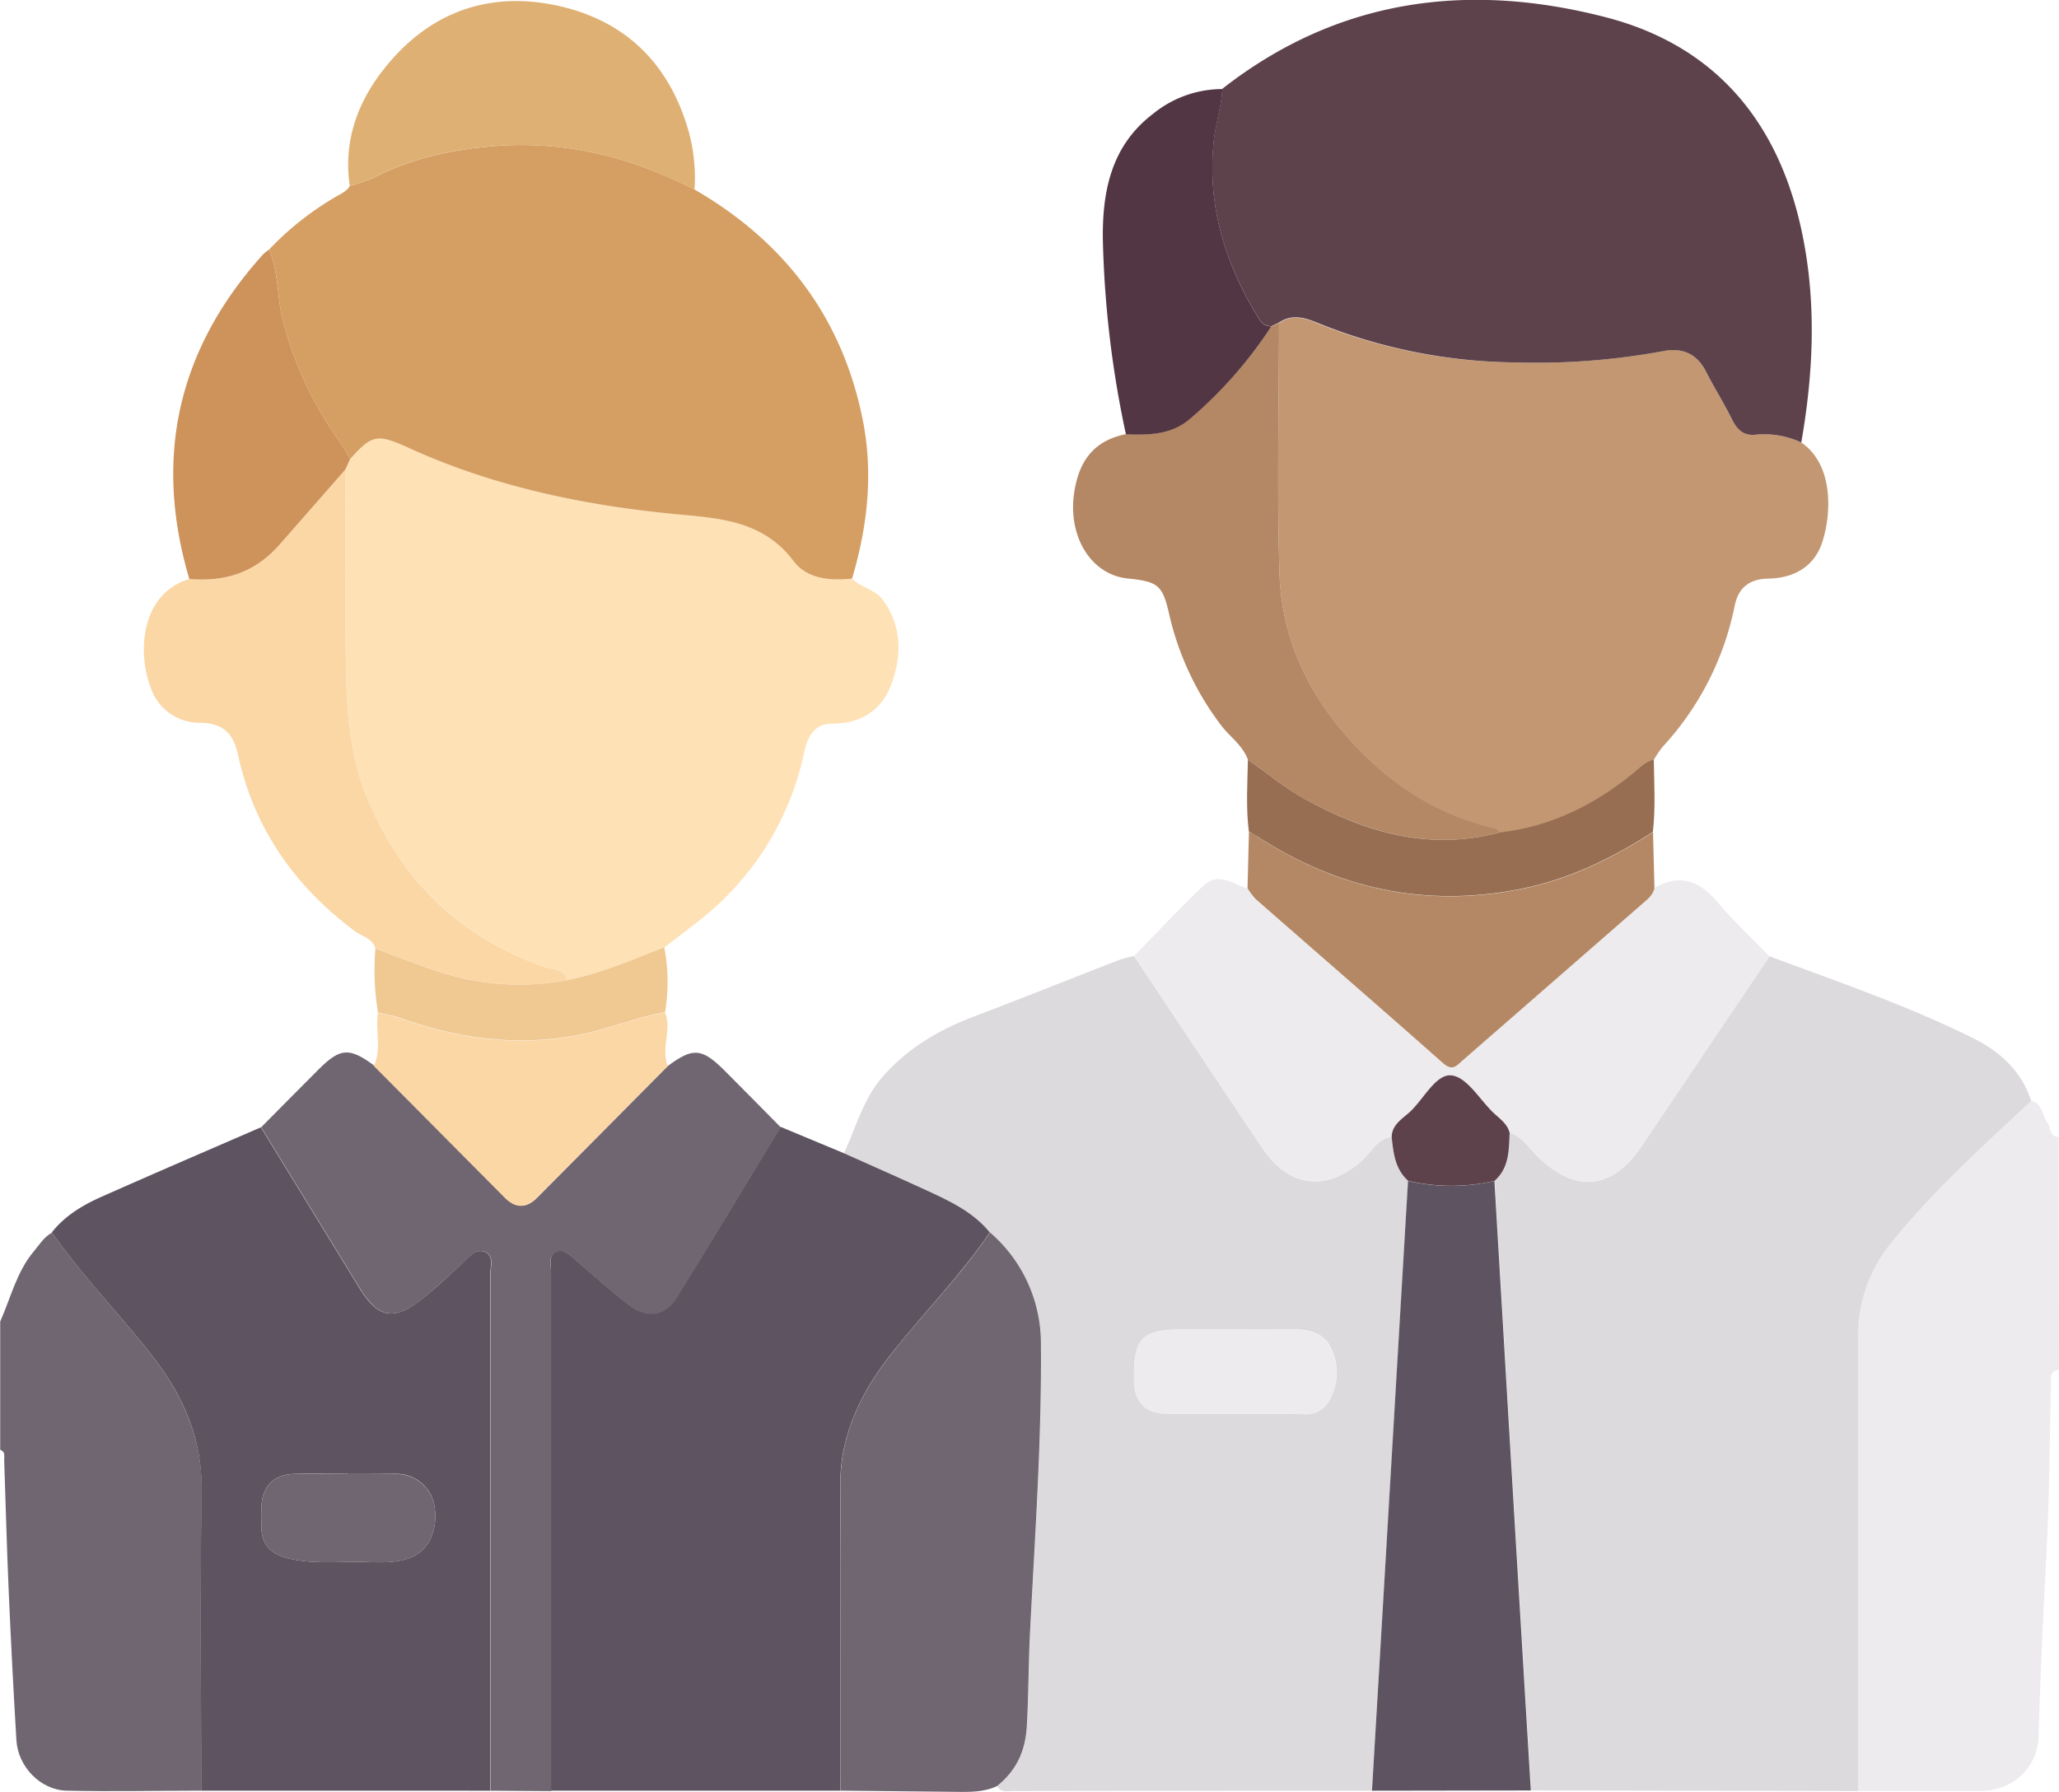 <svg xmlns="http://www.w3.org/2000/svg" viewBox="0 0 409.45 356.32"><defs><style>.cls-1{fill:#edebee;}.cls-2{fill:#706672;}.cls-3{fill:#dcdadc;}.cls-4{fill:#fee1b5;}.cls-5{fill:#c39772;}.cls-6{fill:#5d424c;}.cls-7{fill:#5e5461;}.cls-8{fill:#d59f63;}.cls-9{fill:#b48865;}.cls-10{fill:#fbd7a6;}.cls-11{fill:#dfb074;}.cls-12{fill:#523643;}.cls-13{fill:#ce925b;}.cls-14{fill:#976e51;}.cls-15{fill:#f0c892;}</style></defs><g id="Capa_2" data-name="Capa 2"><g id="Capa_1-2" data-name="Capa 1"><path class="cls-1" d="M409.45,272.4c-2,.28-1.56,1.83-1.59,3.09-.28,11-.3,22-.88,33-.65,12.3-1.24,24.59-1.6,36.91-.19,6.28-5.27,10.77-11.56,10.79-8.13,0-16.25,0-24.38,0q0-44.87,0-89.72a29.08,29.08,0,0,1,6-18.56c8.46-10.62,18.57-19.69,28.42-29,2.37.53,2.22,2.94,3.33,4.41.71,1,.34,2.76,2.21,2.79Z"/><path class="cls-2" d="M40,356.12c-8.91,0-17.83.21-26.74,0-5.22-.11-9.72-4.8-10-10.08q-.89-14.91-1.54-29.83c-.38-8.62-.59-17.25-.89-25.88,0-.73.25-1.64-.79-2V262.82c2.11-4.74,3.28-9.94,6.72-14,1.1-1.31,2-2.85,3.58-3.67,5.88,8.34,12.94,15.72,19.3,23.68s10.61,16.82,10.47,27.53C39.8,316.24,40,336.18,40,356.12Z"/><path class="cls-3" d="M403.91,218.91c-9.85,9.3-20,18.37-28.42,29a29.08,29.08,0,0,0-6,18.56q0,44.87,0,89.72l-65-.12q-1.87-31.2-3.75-62.4-1.76-29.4-3.49-58.82c2.93-2.58,2.84-6.11,3-9.56,2.45.74,3.7,2.93,5.37,4.57,7.71,7.57,15,6.86,21-2.16q12.61-18.76,25.26-37.52c13.65,5.1,27.48,9.82,40.55,16.32C397.7,209.12,402,213,403.91,218.91Z"/><path class="cls-3" d="M272.83,356.13q-35.68,0-71.37.06c-1.13,0-2.46.38-3.16-1,3.85-3.07,5.64-6.86,5.93-12,.35-6.24.32-12.48.64-18.72,1-19.1,2.33-38.19,2.16-57.32a29.08,29.08,0,0,0-10.19-22.07c-3.38-4.14-8.08-6.3-12.76-8.45-5.39-2.48-10.82-4.87-16.23-7.29,2.42-5.25,3.88-11,7.87-15.43,4.9-5.5,11-9.1,17.8-11.69,9.69-3.66,19.29-7.53,28.95-11.28a25.76,25.76,0,0,1,3.05-.8c8.52,12.76,17,25.55,25.57,38.27,5.39,8,13.16,8.66,20.15,2,1.68-1.6,2.81-4,5.5-4.3.35,3.19.66,6.41,3.29,8.75Zm-27.47-74.95c4.65,0,9.3-.1,13.95.05a5.19,5.19,0,0,0,5-2.64,11.18,11.18,0,0,0,.46-10.3c-1.3-3.11-4.33-3.94-7.65-3.9-7.17.08-14.35,0-21.53,0-8.64,0-10.23,1.63-10.06,10.28.08,4.27,2.29,6.45,6.67,6.48S241,281.19,245.36,281.18Z"/><path class="cls-4" d="M169.44,115.07c1.77,1.83,4.6,2.11,6.16,4.28,3.88,5.41,3.72,11.38,1.51,17.09-1.91,4.92-6.05,7.49-11.64,7.48-3.61,0-4.89,2.67-5.57,5.73a57.19,57.19,0,0,1-18.42,31.41c-3,2.61-6.23,4.91-9.36,7.35-6.36,2.44-12.6,5.21-19.34,6.53-.75-2.43-3.15-2.1-4.88-2.73-16.36-6-27.85-17-34.67-32.93-3.29-7.7-4.17-15.85-4.37-24-.34-14-.17-27.9-.21-41.86.33-.7.65-1.4,1-2.11C74,86.42,75,86.23,81.28,89.08c17.23,7.84,35.49,11.57,54.19,13.28,8.47.77,16.52,1.56,22.26,9.14C160.47,115.13,165,115.55,169.44,115.07Z"/><path class="cls-5" d="M358.2,88c6.64,4.55,5.95,14.67,4.09,20.07-1.64,4.73-5.7,6.92-10.62,7-3.83.06-6,1.84-6.72,5.44a58.12,58.12,0,0,1-14.31,28,21.24,21.24,0,0,0-1.77,2.6c-1.75.44-2.9,1.73-4.23,2.81-7.73,6.27-16.35,10.55-26.36,11.68-.29-.27-.53-.71-.86-.78-11.7-2.64-21.21-8.92-29.09-17.72-8.4-9.4-13.49-20.48-13.89-33-.53-16.6-.11-33.23-.1-49.84,2.51-1.75,5-1.1,7.55,0A107.33,107.33,0,0,0,301,72.07a138.8,138.8,0,0,0,29.7-2.26c3.87-.74,6.72.5,8.55,4.11,1.62,3.19,3.55,6.22,5.13,9.43,1.05,2.14,2.36,3.39,4.91,3.06A17.39,17.39,0,0,1,358.2,88Z"/><path class="cls-6" d="M358.2,88a17.39,17.39,0,0,0-8.89-1.57c-2.55.33-3.86-.92-4.91-3.06-1.58-3.21-3.51-6.24-5.13-9.43-1.83-3.61-4.68-4.85-8.55-4.11A138.8,138.8,0,0,1,301,72.07a107.33,107.33,0,0,1-39.13-7.91c-2.55-1.06-5-1.71-7.55,0l-1.51.71a2.69,2.69,0,0,1-2.32-1.27c-6.77-10.87-10.49-22.45-9.15-35.48.36-3.56,1.52-6.92,1.73-10.46,23-18,49-21.34,76.48-14.17C341,9.12,353.4,24,358.13,45.27,361.28,59.46,360.69,73.74,358.2,88Z"/><path class="cls-7" d="M167.85,229.36c5.41,2.42,10.84,4.81,16.23,7.29,4.68,2.15,9.38,4.31,12.76,8.45-5.66,8.33-12.71,15.54-19,23.37S167,285,167.1,295.54c.13,20.19,0,40.39,0,60.58H109.57q0-51.58,0-103.19c0-1.4-.58-3.24,1-4s2.88.78,4.07,1.79c3.53,3,6.94,6.15,10.65,8.92,3.47,2.59,7,2,9.25-1.64,7-11.23,13.8-22.59,20.68-33.9Z"/><path class="cls-8" d="M169.44,115.07c-4.42.48-9,.06-11.71-3.57-5.74-7.58-13.79-8.37-22.26-9.14-18.7-1.71-37-5.44-54.19-13.28C75,86.23,74,86.42,69.63,91.3a29.55,29.55,0,0,0-1.58-2.74A73.29,73.29,0,0,1,56.24,63.78c-1.18-4.67-.73-9.63-2.76-14.12a59.66,59.66,0,0,1,13-10.35c1.1-.7,2.41-1.13,3.11-2.37a33.52,33.52,0,0,0,4.86-1.66c7.4-3.83,15.45-5.51,23.58-6.2,14.16-1.21,27.52,2.15,40.12,8.63C155.92,48,167.41,63,171.53,83.32,173.71,94.1,172.53,104.64,169.44,115.07Z"/><path class="cls-7" d="M40,356.12c0-19.94-.2-39.88.07-59.81.14-10.71-4-19.45-10.47-27.53S16.18,253.44,10.3,245.1c2.61-3.33,6.15-5.43,9.91-7.1,10.52-4.68,21.11-9.22,31.67-13.81q9.75,15.92,19.5,31.81c3.76,6.15,6.83,6.8,12.49,2.37,2.81-2.21,5.39-4.7,8-7.08,1.35-1.21,2.62-3.15,4.63-2.27,1.73.76,1,2.85,1,4.37q0,51.38,0,102.74Zm29.31-63c-3.6,0-7.19-.07-10.78,0-4.08.12-6.36,2.42-6.54,6.47-.06,1.45-.05,2.92,0,4.38.1,3.42,2.06,5.13,5.26,5.93,5,1.24,10,.62,15.07.73,3.17.07,6.38.34,9.45-.91,3.65-1.48,5.52-5.82,4.53-10.73a7.66,7.66,0,0,0-7.41-5.88C75.69,293.13,72.5,293.15,69.31,293.15Z"/><path class="cls-2" d="M97.55,356.13q0-51.37,0-102.74c0-1.52.73-3.61-1-4.37-2-.88-3.28,1.06-4.63,2.27-2.66,2.38-5.24,4.87-8,7.08-5.66,4.43-8.73,3.78-12.49-2.37q-9.73-15.9-19.5-31.81c3.84-3.86,7.65-7.75,11.51-11.59,4.25-4.23,6.08-4.31,11-.66q13,13.14,26.09,26.27c2.07,2.07,4.21,2.08,6.27,0Q119.78,225.11,132.8,212c5-3.71,6.76-3.59,11.25.88,3.76,3.75,7.47,7.54,11.2,11.31-6.88,11.31-13.67,22.67-20.68,33.9-2.28,3.66-5.78,4.23-9.25,1.64-3.71-2.77-7.12-5.92-10.65-8.92-1.19-1-2.35-2.57-4.07-1.79s-1,2.57-1,4q0,51.6,0,103.19Z"/><path class="cls-1" d="M276.74,226.11c-2.69.32-3.82,2.7-5.5,4.3-7,6.68-14.76,6-20.15-2-8.57-12.72-17.05-25.51-25.57-38.27,4.58-4.7,9.06-9.5,13.79-14,2.9-2.78,5.86-.37,8.74.53a13.13,13.13,0,0,0,1.67,2.2c12.4,10.87,24.87,21.66,37.21,32.59,1.86,1.65,2.68.52,3.89-.54q17.88-15.61,35.79-31.2c1-.86,2.08-1.68,2.36-3.1,5-2.9,8.9-1.52,12.5,2.71,3.24,3.82,6.92,7.25,10.41,10.86q-12.63,18.75-25.26,37.52c-6.07,9-13.32,9.73-21,2.16-1.67-1.64-2.92-3.83-5.37-4.57-.52-1.94-2.19-3-3.48-4.26-2.63-2.62-5.2-6.93-8.09-7.18s-5.39,4.47-8,7C279.11,222.41,276.84,223.49,276.74,226.11Z"/><path class="cls-9" d="M252.83,64.91l1.51-.71c0,16.61-.43,33.24.1,49.84.4,12.56,5.49,23.64,13.89,33,7.88,8.8,17.39,15.08,29.09,17.72.33.07.57.51.86.78-13.94,3.73-26.67,0-38.78-6.62-4-2.21-7.57-5.2-11.34-7.84-1.11-3-3.81-4.69-5.58-7.16a57.71,57.71,0,0,1-10-21.42c-1.36-6.14-2.2-6.83-8.31-7.45-7.42-.75-12.14-8.59-10.58-17.58,1.1-6.4,4.29-9.89,10.17-11.13,4.55.16,9.08.11,12.77-3.11A86,86,0,0,0,252.83,64.91Z"/><path class="cls-10" d="M68.65,93.41c0,14-.13,27.91.21,41.86.2,8.16,1.08,16.31,4.37,24,6.82,16,18.31,27,34.67,32.93,1.73.63,4.13.3,4.88,2.73a51.39,51.39,0,0,1-25.11-1.57c-4.4-1.38-8.68-3.14-13-4.72-.62-2.07-2.72-2.41-4.16-3.49-11.91-8.92-20-20.37-23.17-35-.92-4.27-2.92-6.32-7.54-6.41A10.2,10.2,0,0,1,30,136.83c-2.8-7.24-1.91-18.81,7.65-21.68,7.1.57,13-1.22,18-6.9Z"/><path class="cls-9" d="M329,176.6c-.28,1.42-1.37,2.24-2.36,3.1q-17.89,15.6-35.79,31.2c-1.21,1.06-2,2.19-3.89.54-12.34-10.93-24.81-21.72-37.21-32.59a13.13,13.13,0,0,1-1.67-2.2c.1-3.76.19-7.51.29-11.26.57.32,1.16.61,1.7,1,16,10.4,33.31,14.19,52.22,10.46,9.68-1.91,18.26-6.09,26.43-11.36Z"/><path class="cls-11" d="M138.11,37.71c-12.6-6.48-26-9.84-40.12-8.63-8.13.69-16.18,2.37-23.58,6.2a33.52,33.52,0,0,1-4.86,1.66c-1.23-8.32,1.23-15.81,6.1-22.31C84.39,3,96.27-1.93,110.62,1.07,124.41,4,133.2,12.74,137,26.32A34.92,34.92,0,0,1,138.11,37.71Z"/><path class="cls-12" d="M252.83,64.91a86,86,0,0,1-16.16,18.36c-3.69,3.22-8.22,3.27-12.77,3.11a205.37,205.37,0,0,1-4.59-38.88C219.2,38,221,29,229.2,22.71a21.89,21.89,0,0,1,13.89-5c-.21,3.54-1.37,6.9-1.73,10.46-1.34,13,2.38,24.61,9.15,35.48A2.69,2.69,0,0,0,252.83,64.91Z"/><path class="cls-13" d="M68.65,93.41l-13,14.84c-5,5.68-10.87,7.47-18,6.9Q26.9,78.82,52.26,50.65a8.38,8.38,0,0,1,1.22-1c2,4.49,1.58,9.45,2.76,14.12A73.29,73.29,0,0,0,68.05,88.56a29.55,29.55,0,0,1,1.58,2.74C69.3,92,69,92.71,68.65,93.41Z"/><path class="cls-10" d="M132.8,212q-13.05,13.14-26.09,26.27c-2.06,2.07-4.2,2.06-6.27,0q-13.05-13.12-26.09-26.27c1.61-3.42.24-7.08.81-10.58,1.53.37,3.11.62,4.59,1.14,11.77,4.16,23.66,5.75,36.12,3.15,5.57-1.17,10.79-3.41,16.39-4.36C133.67,204.78,131.36,208.46,132.8,212Z"/><path class="cls-14" d="M328.69,165.45c-8.17,5.27-16.75,9.45-26.43,11.36-18.91,3.73-36.2-.06-52.22-10.46-.54-.35-1.13-.64-1.7-1-.59-4.75-.28-9.51-.18-14.27,3.77,2.64,7.34,5.63,11.34,7.84,12.11,6.67,24.84,10.35,38.78,6.62,10-1.13,18.63-5.41,26.36-11.68,1.33-1.08,2.48-2.37,4.23-2.81C328.94,155.88,329.24,160.67,328.69,165.45Z"/><path class="cls-15" d="M132.26,201.29c-5.6,1-10.82,3.19-16.39,4.36-12.46,2.6-24.35,1-36.12-3.15-1.48-.52-3.06-.77-4.59-1.14a52.52,52.52,0,0,1-.51-12.71c4.34,1.58,8.62,3.34,13,4.72a51.39,51.39,0,0,0,25.11,1.57c6.74-1.32,13-4.09,19.34-6.53A36.67,36.67,0,0,1,132.26,201.29Z"/><path class="cls-2" d="M167.12,356.12c0-20.19.11-40.39,0-60.58-.07-10.55,4.39-19.13,10.75-27.07s13.33-15,19-23.37A29.08,29.08,0,0,1,207,267.17c.17,19.13-1.19,38.22-2.16,57.32-.32,6.24-.29,12.48-.64,18.72-.29,5.1-2.08,8.89-5.93,12-2.74,1.29-5.67,1.16-8.57,1.14C182.2,356.27,174.66,356.19,167.12,356.12Z"/><path class="cls-7" d="M272.83,356.13,280,234.86a38.18,38.18,0,0,0,17.18,0q1.74,29.41,3.49,58.82,1.86,31.2,3.75,62.4Z"/><path class="cls-6" d="M297.21,234.84a38.18,38.18,0,0,1-17.18,0c-2.63-2.34-2.94-5.56-3.29-8.75.1-2.62,2.37-3.7,3.9-5.22,2.62-2.58,5-7.32,8-7s5.46,4.56,8.09,7.18c1.29,1.29,3,2.32,3.48,4.26C300.05,228.73,300.14,232.26,297.21,234.84Z"/><path class="cls-1" d="M245.36,281.19c-4.39,0-8.78,0-13.17,0s-6.59-2.21-6.67-6.48c-.17-8.65,1.42-10.28,10.06-10.28,7.18,0,14.36.05,21.53,0,3.32,0,6.35.79,7.65,3.9a11.18,11.18,0,0,1-.46,10.3,5.19,5.19,0,0,1-5,2.64C254.66,281.08,250,281.18,245.36,281.19Z"/><path class="cls-2" d="M69.31,293.15c3.19,0,6.38,0,9.58,0A7.66,7.66,0,0,1,86.3,299c1,4.91-.88,9.25-4.53,10.73-3.07,1.25-6.28,1-9.45.91-5-.11-10.08.51-15.07-.73-3.2-.8-5.16-2.51-5.26-5.93-.05-1.46-.06-2.93,0-4.38.18-4.05,2.46-6.35,6.54-6.47C62.12,293.08,65.71,293.15,69.31,293.15Z"/></g></g></svg>